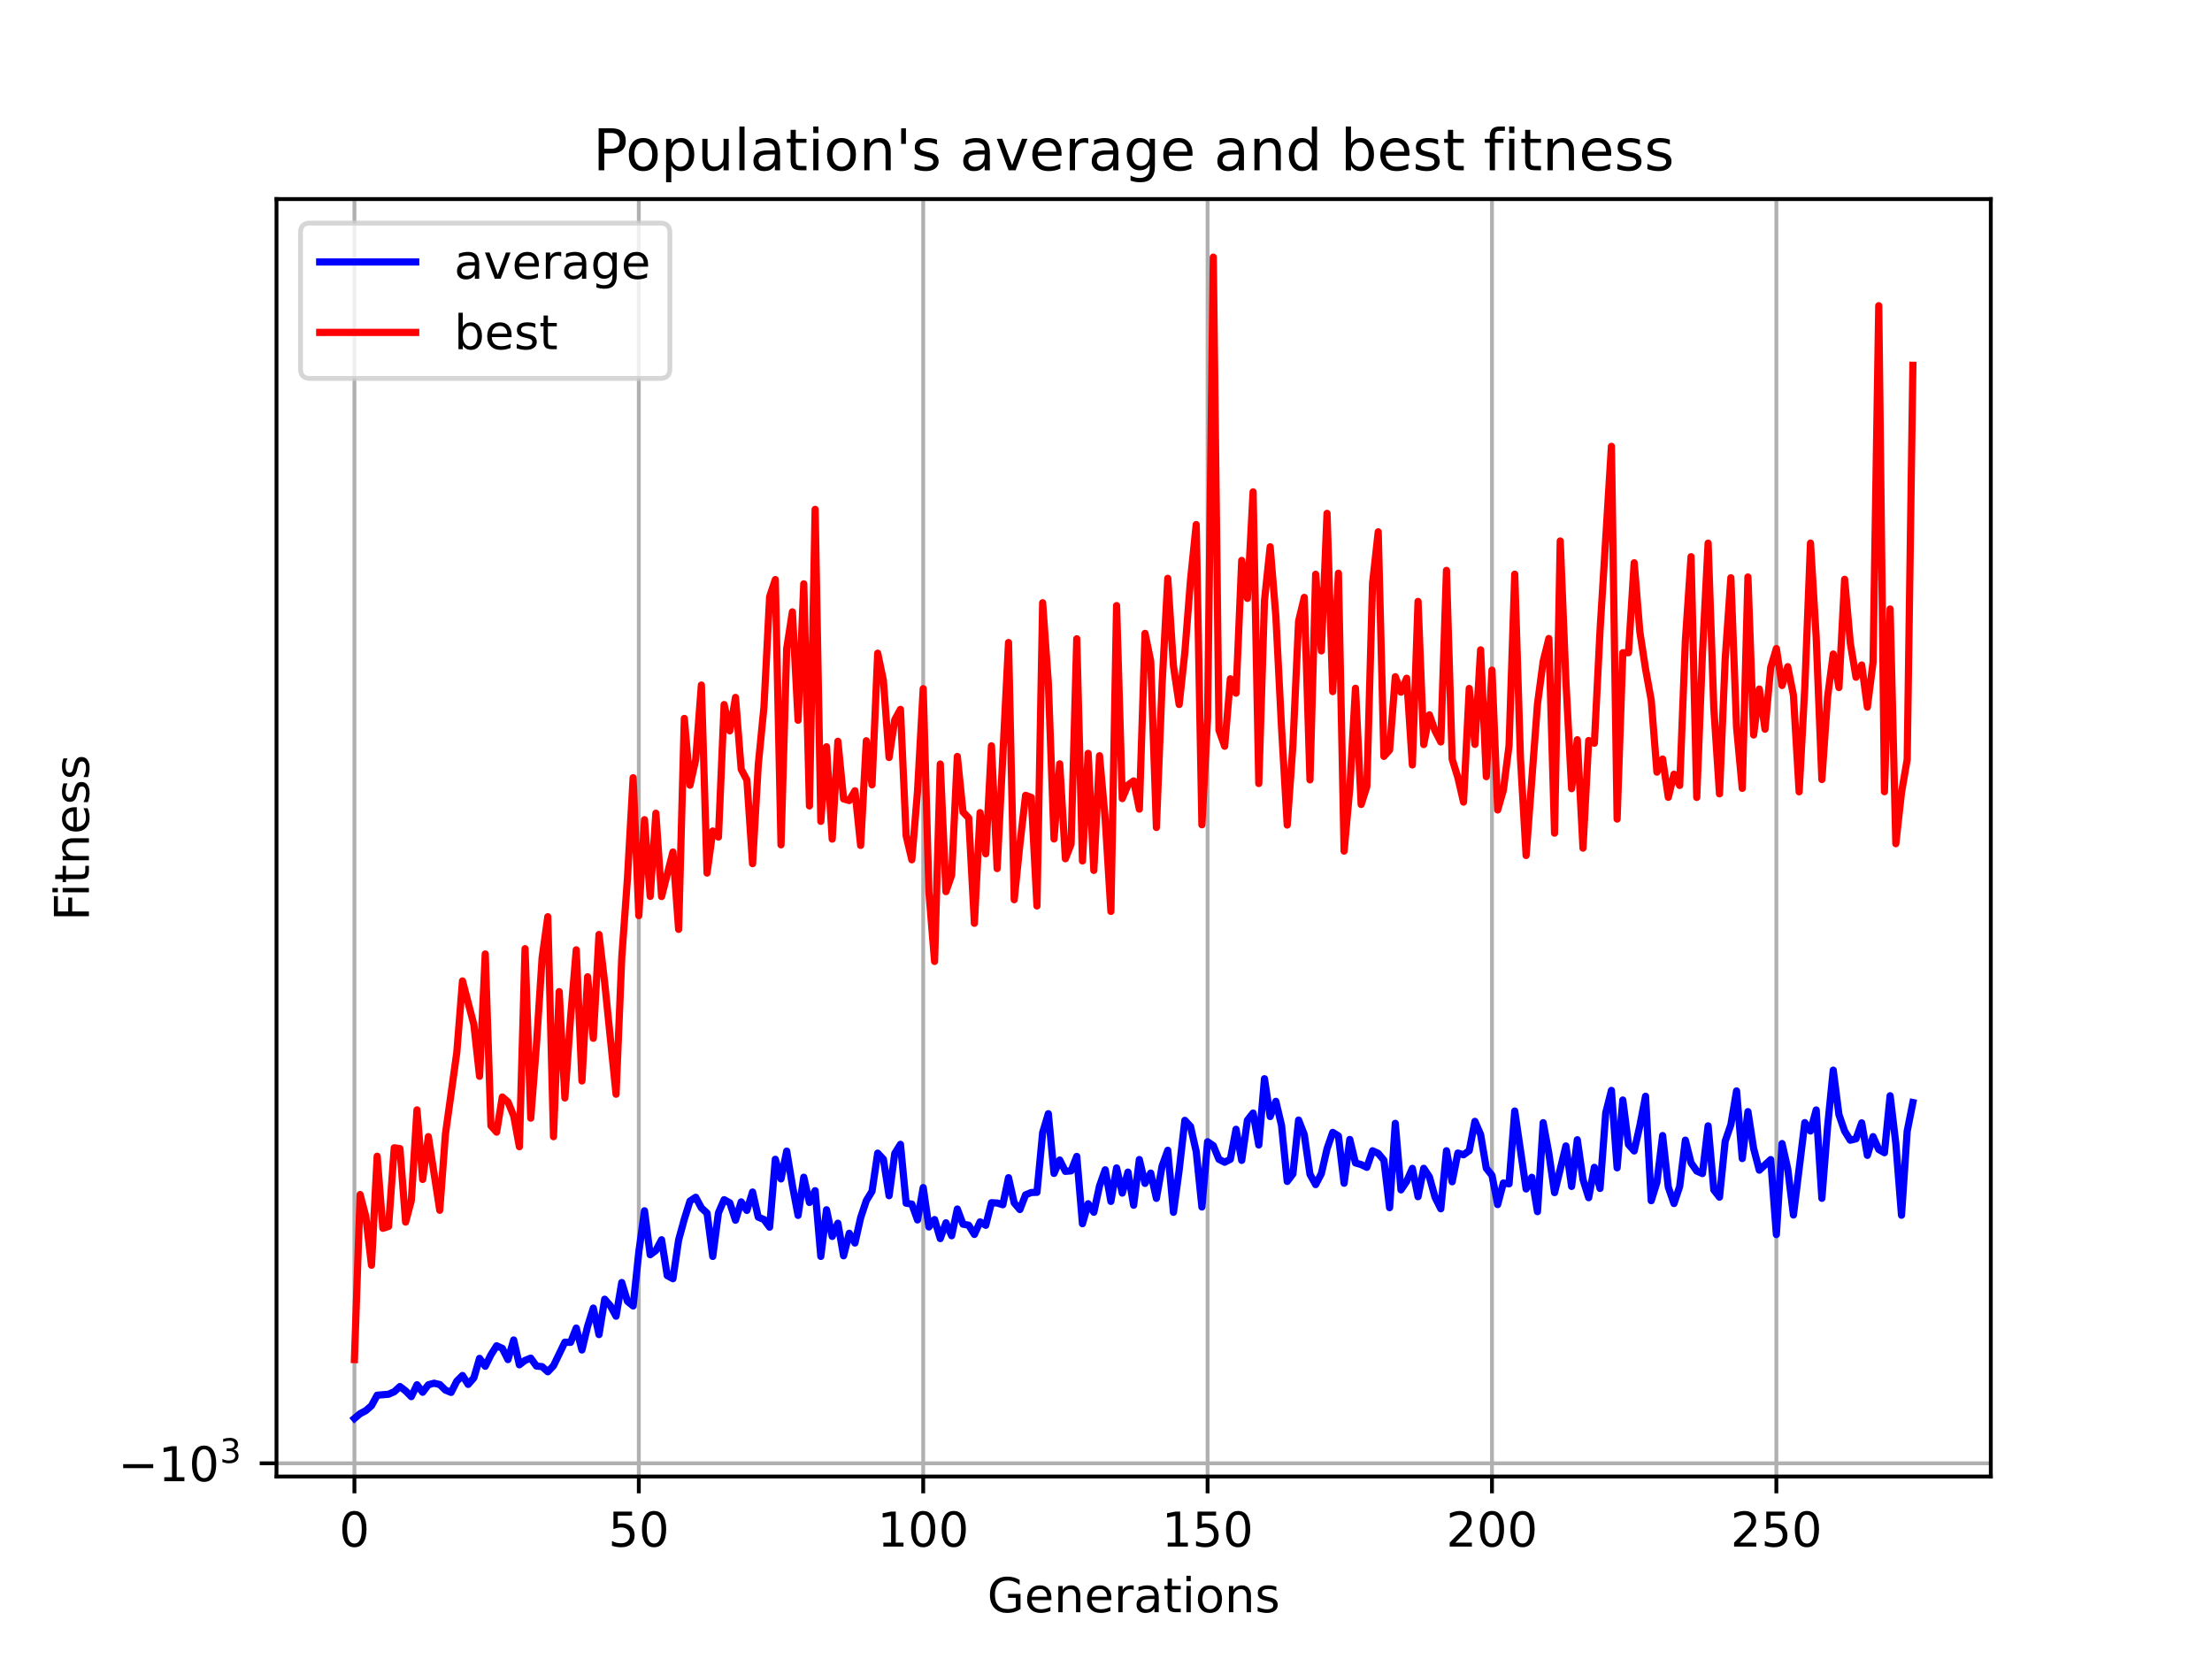 <?xml version="1.0" encoding="utf-8" standalone="no"?>
<!DOCTYPE svg PUBLIC "-//W3C//DTD SVG 1.1//EN"
  "http://www.w3.org/Graphics/SVG/1.1/DTD/svg11.dtd">
<!-- Created with matplotlib (https://matplotlib.org/) -->
<svg height="345.6pt" version="1.1" viewBox="0 0 460.8 345.6" width="460.8pt" xmlns="http://www.w3.org/2000/svg" xmlns:xlink="http://www.w3.org/1999/xlink">
 <defs>
  <style type="text/css">*{stroke-linecap:butt;stroke-linejoin:round;}</style>
 </defs>
 <g id="figure_1">
  <g id="patch_1">
   <path d="M 0 345.6 
L 460.8 345.6 
L 460.8 0 
L 0 0 
z
" style="fill:#ffffff;"/>
  </g>
  <g id="axes_1">
   <g id="patch_2">
    <path d="M 57.6 307.584 
L 414.72 307.584 
L 414.72 41.472 
L 57.6 41.472 
z
" style="fill:#ffffff;"/>
   </g>
   <g id="matplotlib.axis_1">
    <g id="xtick_1">
     <g id="line2d_1">
      <path clip-path="url(#pd2e1ad44b9)" d="M 73.833 307.584 
L 73.833 41.472 
" style="fill:none;stroke:#b0b0b0;stroke-linecap:square;stroke-width:0.8;"/>
     </g>
     <g id="line2d_2">
      <defs>
       <path d="M 0 0 
L 0 3.5 
" id="m1ff44d36e8" style="stroke:#000000;stroke-width:0.8;"/>
      </defs>
      <g>
       <use style="stroke:#000000;stroke-width:0.8;" x="73.833" xlink:href="#m1ff44d36e8" y="307.584"/>
      </g>
     </g>
     <g id="text_1">
      <!-- 0 -->
      <g transform="translate(70.651 322.182)scale(0.1 -0.1)">
       <defs>
        <path d="M 31.781 66.406 
Q 24.172 66.406 20.328 58.906 
Q 16.5 51.422 16.5 36.375 
Q 16.5 21.391 20.328 13.891 
Q 24.172 6.391 31.781 6.391 
Q 39.453 6.391 43.281 13.891 
Q 47.125 21.391 47.125 36.375 
Q 47.125 51.422 43.281 58.906 
Q 39.453 66.406 31.781 66.406 
z
M 31.781 74.219 
Q 44.047 74.219 50.516 64.516 
Q 56.984 54.828 56.984 36.375 
Q 56.984 17.969 50.516 8.266 
Q 44.047 -1.422 31.781 -1.422 
Q 19.531 -1.422 13.062 8.266 
Q 6.594 17.969 6.594 36.375 
Q 6.594 54.828 13.062 64.516 
Q 19.531 74.219 31.781 74.219 
z
" id="DejaVuSans-48"/>
       </defs>
       <use xlink:href="#DejaVuSans-48"/>
      </g>
     </g>
    </g>
    <g id="xtick_2">
     <g id="line2d_3">
      <path clip-path="url(#pd2e1ad44b9)" d="M 133.076 307.584 
L 133.076 41.472 
" style="fill:none;stroke:#b0b0b0;stroke-linecap:square;stroke-width:0.8;"/>
     </g>
     <g id="line2d_4">
      <g>
       <use style="stroke:#000000;stroke-width:0.8;" x="133.076" xlink:href="#m1ff44d36e8" y="307.584"/>
      </g>
     </g>
     <g id="text_2">
      <!-- 50 -->
      <g transform="translate(126.714 322.182)scale(0.1 -0.1)">
       <defs>
        <path d="M 10.797 72.906 
L 49.516 72.906 
L 49.516 64.594 
L 19.828 64.594 
L 19.828 46.734 
Q 21.969 47.469 24.109 47.828 
Q 26.266 48.188 28.422 48.188 
Q 40.625 48.188 47.75 41.5 
Q 54.891 34.812 54.891 23.391 
Q 54.891 11.625 47.562 5.094 
Q 40.234 -1.422 26.906 -1.422 
Q 22.312 -1.422 17.547 -0.641 
Q 12.797 0.141 7.719 1.703 
L 7.719 11.625 
Q 12.109 9.234 16.797 8.062 
Q 21.484 6.891 26.703 6.891 
Q 35.156 6.891 40.078 11.328 
Q 45.016 15.766 45.016 23.391 
Q 45.016 31 40.078 35.438 
Q 35.156 39.891 26.703 39.891 
Q 22.75 39.891 18.812 39.016 
Q 14.891 38.141 10.797 36.281 
z
" id="DejaVuSans-53"/>
       </defs>
       <use xlink:href="#DejaVuSans-53"/>
       <use x="63.623" xlink:href="#DejaVuSans-48"/>
      </g>
     </g>
    </g>
    <g id="xtick_3">
     <g id="line2d_5">
      <path clip-path="url(#pd2e1ad44b9)" d="M 192.32 307.584 
L 192.32 41.472 
" style="fill:none;stroke:#b0b0b0;stroke-linecap:square;stroke-width:0.8;"/>
     </g>
     <g id="line2d_6">
      <g>
       <use style="stroke:#000000;stroke-width:0.8;" x="192.32" xlink:href="#m1ff44d36e8" y="307.584"/>
      </g>
     </g>
     <g id="text_3">
      <!-- 100 -->
      <g transform="translate(182.776 322.182)scale(0.1 -0.1)">
       <defs>
        <path d="M 12.406 8.297 
L 28.516 8.297 
L 28.516 63.922 
L 10.984 60.406 
L 10.984 69.391 
L 28.422 72.906 
L 38.281 72.906 
L 38.281 8.297 
L 54.391 8.297 
L 54.391 0 
L 12.406 0 
z
" id="DejaVuSans-49"/>
       </defs>
       <use xlink:href="#DejaVuSans-49"/>
       <use x="63.623" xlink:href="#DejaVuSans-48"/>
       <use x="127.246" xlink:href="#DejaVuSans-48"/>
      </g>
     </g>
    </g>
    <g id="xtick_4">
     <g id="line2d_7">
      <path clip-path="url(#pd2e1ad44b9)" d="M 251.563 307.584 
L 251.563 41.472 
" style="fill:none;stroke:#b0b0b0;stroke-linecap:square;stroke-width:0.8;"/>
     </g>
     <g id="line2d_8">
      <g>
       <use style="stroke:#000000;stroke-width:0.8;" x="251.563" xlink:href="#m1ff44d36e8" y="307.584"/>
      </g>
     </g>
     <g id="text_4">
      <!-- 150 -->
      <g transform="translate(242.02 322.182)scale(0.1 -0.1)">
       <use xlink:href="#DejaVuSans-49"/>
       <use x="63.623" xlink:href="#DejaVuSans-53"/>
       <use x="127.246" xlink:href="#DejaVuSans-48"/>
      </g>
     </g>
    </g>
    <g id="xtick_5">
     <g id="line2d_9">
      <path clip-path="url(#pd2e1ad44b9)" d="M 310.807 307.584 
L 310.807 41.472 
" style="fill:none;stroke:#b0b0b0;stroke-linecap:square;stroke-width:0.8;"/>
     </g>
     <g id="line2d_10">
      <g>
       <use style="stroke:#000000;stroke-width:0.8;" x="310.807" xlink:href="#m1ff44d36e8" y="307.584"/>
      </g>
     </g>
     <g id="text_5">
      <!-- 200 -->
      <g transform="translate(301.263 322.182)scale(0.1 -0.1)">
       <defs>
        <path d="M 19.188 8.297 
L 53.609 8.297 
L 53.609 0 
L 7.328 0 
L 7.328 8.297 
Q 12.938 14.109 22.625 23.891 
Q 32.328 33.688 34.812 36.531 
Q 39.547 41.844 41.422 45.531 
Q 43.312 49.219 43.312 52.781 
Q 43.312 58.594 39.234 62.25 
Q 35.156 65.922 28.609 65.922 
Q 23.969 65.922 18.812 64.312 
Q 13.672 62.703 7.812 59.422 
L 7.812 69.391 
Q 13.766 71.781 18.938 73 
Q 24.125 74.219 28.422 74.219 
Q 39.75 74.219 46.484 68.547 
Q 53.219 62.891 53.219 53.422 
Q 53.219 48.922 51.531 44.891 
Q 49.859 40.875 45.406 35.406 
Q 44.188 33.984 37.641 27.219 
Q 31.109 20.453 19.188 8.297 
z
" id="DejaVuSans-50"/>
       </defs>
       <use xlink:href="#DejaVuSans-50"/>
       <use x="63.623" xlink:href="#DejaVuSans-48"/>
       <use x="127.246" xlink:href="#DejaVuSans-48"/>
      </g>
     </g>
    </g>
    <g id="xtick_6">
     <g id="line2d_11">
      <path clip-path="url(#pd2e1ad44b9)" d="M 370.05 307.584 
L 370.05 41.472 
" style="fill:none;stroke:#b0b0b0;stroke-linecap:square;stroke-width:0.8;"/>
     </g>
     <g id="line2d_12">
      <g>
       <use style="stroke:#000000;stroke-width:0.8;" x="370.05" xlink:href="#m1ff44d36e8" y="307.584"/>
      </g>
     </g>
     <g id="text_6">
      <!-- 250 -->
      <g transform="translate(360.507 322.182)scale(0.1 -0.1)">
       <use xlink:href="#DejaVuSans-50"/>
       <use x="63.623" xlink:href="#DejaVuSans-53"/>
       <use x="127.246" xlink:href="#DejaVuSans-48"/>
      </g>
     </g>
    </g>
    <g id="text_7">
     <!-- Generations -->
     <g transform="translate(205.662 335.861)scale(0.1 -0.1)">
      <defs>
       <path d="M 59.516 10.406 
L 59.516 29.984 
L 43.406 29.984 
L 43.406 38.094 
L 69.281 38.094 
L 69.281 6.781 
Q 63.578 2.734 56.688 0.656 
Q 49.812 -1.422 42 -1.422 
Q 24.906 -1.422 15.25 8.562 
Q 5.609 18.562 5.609 36.375 
Q 5.609 54.25 15.25 64.234 
Q 24.906 74.219 42 74.219 
Q 49.125 74.219 55.547 72.453 
Q 61.969 70.703 67.391 67.281 
L 67.391 56.781 
Q 61.922 61.422 55.766 63.766 
Q 49.609 66.109 42.828 66.109 
Q 29.438 66.109 22.719 58.641 
Q 16.016 51.172 16.016 36.375 
Q 16.016 21.625 22.719 14.156 
Q 29.438 6.688 42.828 6.688 
Q 48.047 6.688 52.141 7.594 
Q 56.25 8.5 59.516 10.406 
z
" id="DejaVuSans-71"/>
       <path d="M 56.203 29.594 
L 56.203 25.203 
L 14.891 25.203 
Q 15.484 15.922 20.484 11.062 
Q 25.484 6.203 34.422 6.203 
Q 39.594 6.203 44.453 7.469 
Q 49.312 8.734 54.109 11.281 
L 54.109 2.781 
Q 49.266 0.734 44.188 -0.344 
Q 39.109 -1.422 33.891 -1.422 
Q 20.797 -1.422 13.156 6.188 
Q 5.516 13.812 5.516 26.812 
Q 5.516 40.234 12.766 48.109 
Q 20.016 56 32.328 56 
Q 43.359 56 49.781 48.891 
Q 56.203 41.797 56.203 29.594 
z
M 47.219 32.234 
Q 47.125 39.594 43.094 43.984 
Q 39.062 48.391 32.422 48.391 
Q 24.906 48.391 20.391 44.141 
Q 15.875 39.891 15.188 32.172 
z
" id="DejaVuSans-101"/>
       <path d="M 54.891 33.016 
L 54.891 0 
L 45.906 0 
L 45.906 32.719 
Q 45.906 40.484 42.875 44.328 
Q 39.844 48.188 33.797 48.188 
Q 26.516 48.188 22.312 43.547 
Q 18.109 38.922 18.109 30.906 
L 18.109 0 
L 9.078 0 
L 9.078 54.688 
L 18.109 54.688 
L 18.109 46.188 
Q 21.344 51.125 25.703 53.562 
Q 30.078 56 35.797 56 
Q 45.219 56 50.047 50.172 
Q 54.891 44.344 54.891 33.016 
z
" id="DejaVuSans-110"/>
       <path d="M 41.109 46.297 
Q 39.594 47.172 37.812 47.578 
Q 36.031 48 33.891 48 
Q 26.266 48 22.188 43.047 
Q 18.109 38.094 18.109 28.812 
L 18.109 0 
L 9.078 0 
L 9.078 54.688 
L 18.109 54.688 
L 18.109 46.188 
Q 20.953 51.172 25.484 53.578 
Q 30.031 56 36.531 56 
Q 37.453 56 38.578 55.875 
Q 39.703 55.766 41.062 55.516 
z
" id="DejaVuSans-114"/>
       <path d="M 34.281 27.484 
Q 23.391 27.484 19.188 25 
Q 14.984 22.516 14.984 16.5 
Q 14.984 11.719 18.141 8.906 
Q 21.297 6.109 26.703 6.109 
Q 34.188 6.109 38.703 11.406 
Q 43.219 16.703 43.219 25.484 
L 43.219 27.484 
z
M 52.203 31.203 
L 52.203 0 
L 43.219 0 
L 43.219 8.297 
Q 40.141 3.328 35.547 0.953 
Q 30.953 -1.422 24.312 -1.422 
Q 15.922 -1.422 10.953 3.297 
Q 6 8.016 6 15.922 
Q 6 25.141 12.172 29.828 
Q 18.359 34.516 30.609 34.516 
L 43.219 34.516 
L 43.219 35.406 
Q 43.219 41.609 39.141 45 
Q 35.062 48.391 27.688 48.391 
Q 23 48.391 18.547 47.266 
Q 14.109 46.141 10.016 43.891 
L 10.016 52.203 
Q 14.938 54.109 19.578 55.047 
Q 24.219 56 28.609 56 
Q 40.484 56 46.344 49.844 
Q 52.203 43.703 52.203 31.203 
z
" id="DejaVuSans-97"/>
       <path d="M 18.312 70.219 
L 18.312 54.688 
L 36.812 54.688 
L 36.812 47.703 
L 18.312 47.703 
L 18.312 18.016 
Q 18.312 11.328 20.141 9.422 
Q 21.969 7.516 27.594 7.516 
L 36.812 7.516 
L 36.812 0 
L 27.594 0 
Q 17.188 0 13.234 3.875 
Q 9.281 7.766 9.281 18.016 
L 9.281 47.703 
L 2.688 47.703 
L 2.688 54.688 
L 9.281 54.688 
L 9.281 70.219 
z
" id="DejaVuSans-116"/>
       <path d="M 9.422 54.688 
L 18.406 54.688 
L 18.406 0 
L 9.422 0 
z
M 9.422 75.984 
L 18.406 75.984 
L 18.406 64.594 
L 9.422 64.594 
z
" id="DejaVuSans-105"/>
       <path d="M 30.609 48.391 
Q 23.391 48.391 19.188 42.75 
Q 14.984 37.109 14.984 27.297 
Q 14.984 17.484 19.156 11.844 
Q 23.344 6.203 30.609 6.203 
Q 37.797 6.203 41.984 11.859 
Q 46.188 17.531 46.188 27.297 
Q 46.188 37.016 41.984 42.703 
Q 37.797 48.391 30.609 48.391 
z
M 30.609 56 
Q 42.328 56 49.016 48.375 
Q 55.719 40.766 55.719 27.297 
Q 55.719 13.875 49.016 6.219 
Q 42.328 -1.422 30.609 -1.422 
Q 18.844 -1.422 12.172 6.219 
Q 5.516 13.875 5.516 27.297 
Q 5.516 40.766 12.172 48.375 
Q 18.844 56 30.609 56 
z
" id="DejaVuSans-111"/>
       <path d="M 44.281 53.078 
L 44.281 44.578 
Q 40.484 46.531 36.375 47.5 
Q 32.281 48.484 27.875 48.484 
Q 21.188 48.484 17.844 46.438 
Q 14.5 44.391 14.5 40.281 
Q 14.5 37.156 16.891 35.375 
Q 19.281 33.594 26.516 31.984 
L 29.594 31.297 
Q 39.156 29.25 43.188 25.516 
Q 47.219 21.781 47.219 15.094 
Q 47.219 7.469 41.188 3.016 
Q 35.156 -1.422 24.609 -1.422 
Q 20.219 -1.422 15.453 -0.562 
Q 10.688 0.297 5.422 2 
L 5.422 11.281 
Q 10.406 8.688 15.234 7.391 
Q 20.062 6.109 24.812 6.109 
Q 31.156 6.109 34.562 8.281 
Q 37.984 10.453 37.984 14.406 
Q 37.984 18.062 35.516 20.016 
Q 33.062 21.969 24.703 23.781 
L 21.578 24.516 
Q 13.234 26.266 9.516 29.906 
Q 5.812 33.547 5.812 39.891 
Q 5.812 47.609 11.281 51.797 
Q 16.75 56 26.812 56 
Q 31.781 56 36.172 55.266 
Q 40.578 54.547 44.281 53.078 
z
" id="DejaVuSans-115"/>
      </defs>
      <use xlink:href="#DejaVuSans-71"/>
      <use x="77.49" xlink:href="#DejaVuSans-101"/>
      <use x="139.014" xlink:href="#DejaVuSans-110"/>
      <use x="202.393" xlink:href="#DejaVuSans-101"/>
      <use x="263.916" xlink:href="#DejaVuSans-114"/>
      <use x="305.029" xlink:href="#DejaVuSans-97"/>
      <use x="366.309" xlink:href="#DejaVuSans-116"/>
      <use x="405.518" xlink:href="#DejaVuSans-105"/>
      <use x="433.301" xlink:href="#DejaVuSans-111"/>
      <use x="494.482" xlink:href="#DejaVuSans-110"/>
      <use x="557.861" xlink:href="#DejaVuSans-115"/>
     </g>
    </g>
   </g>
   <g id="matplotlib.axis_2">
    <g id="ytick_1">
     <g id="line2d_13">
      <path clip-path="url(#pd2e1ad44b9)" d="M 57.6 304.839 
L 414.72 304.839 
" style="fill:none;stroke:#b0b0b0;stroke-linecap:square;stroke-width:0.8;"/>
     </g>
     <g id="line2d_14">
      <defs>
       <path d="M 0 0 
L -3.5 0 
" id="m379276e767" style="stroke:#000000;stroke-width:0.8;"/>
      </defs>
      <g>
       <use style="stroke:#000000;stroke-width:0.8;" x="57.6" xlink:href="#m379276e767" y="304.839"/>
      </g>
     </g>
     <g id="text_8">
      <!-- $\mathdefault{-10^{3}}$ -->
      <g transform="translate(24.6 308.638)scale(0.1 -0.1)">
       <defs>
        <path d="M 10.594 35.5 
L 73.188 35.5 
L 73.188 27.203 
L 10.594 27.203 
z
" id="DejaVuSans-8722"/>
        <path d="M 40.578 39.312 
Q 47.656 37.797 51.625 33 
Q 55.609 28.219 55.609 21.188 
Q 55.609 10.406 48.188 4.484 
Q 40.766 -1.422 27.094 -1.422 
Q 22.516 -1.422 17.656 -0.516 
Q 12.797 0.391 7.625 2.203 
L 7.625 11.719 
Q 11.719 9.328 16.594 8.109 
Q 21.484 6.891 26.812 6.891 
Q 36.078 6.891 40.938 10.547 
Q 45.797 14.203 45.797 21.188 
Q 45.797 27.641 41.281 31.266 
Q 36.766 34.906 28.719 34.906 
L 20.219 34.906 
L 20.219 43.016 
L 29.109 43.016 
Q 36.375 43.016 40.234 45.922 
Q 44.094 48.828 44.094 54.297 
Q 44.094 59.906 40.109 62.906 
Q 36.141 65.922 28.719 65.922 
Q 24.656 65.922 20.016 65.031 
Q 15.375 64.156 9.812 62.312 
L 9.812 71.094 
Q 15.438 72.656 20.344 73.438 
Q 25.25 74.219 29.594 74.219 
Q 40.828 74.219 47.359 69.109 
Q 53.906 64.016 53.906 55.328 
Q 53.906 49.266 50.438 45.094 
Q 46.969 40.922 40.578 39.312 
z
" id="DejaVuSans-51"/>
       </defs>
       <use transform="translate(0 0.766)" xlink:href="#DejaVuSans-8722"/>
       <use transform="translate(83.789 0.766)" xlink:href="#DejaVuSans-49"/>
       <use transform="translate(147.412 0.766)" xlink:href="#DejaVuSans-48"/>
       <use transform="translate(211.992 39.047)scale(0.7)" xlink:href="#DejaVuSans-51"/>
      </g>
     </g>
    </g>
    <g id="text_9">
     <!-- Fitness -->
     <g transform="translate(18.52 191.845)rotate(-90)scale(0.1 -0.1)">
      <defs>
       <path d="M 9.812 72.906 
L 51.703 72.906 
L 51.703 64.594 
L 19.672 64.594 
L 19.672 43.109 
L 48.578 43.109 
L 48.578 34.812 
L 19.672 34.812 
L 19.672 0 
L 9.812 0 
z
" id="DejaVuSans-70"/>
      </defs>
      <use xlink:href="#DejaVuSans-70"/>
      <use x="50.27" xlink:href="#DejaVuSans-105"/>
      <use x="78.053" xlink:href="#DejaVuSans-116"/>
      <use x="117.262" xlink:href="#DejaVuSans-110"/>
      <use x="180.641" xlink:href="#DejaVuSans-101"/>
      <use x="242.164" xlink:href="#DejaVuSans-115"/>
      <use x="294.264" xlink:href="#DejaVuSans-115"/>
     </g>
    </g>
   </g>
   <g id="line2d_15">
    <path clip-path="url(#pd2e1ad44b9)" d="M 73.833 295.488 
L 75.018 294.492 
L 76.202 293.868 
L 77.387 292.831 
L 78.572 290.647 
L 80.942 290.448 
L 82.127 289.924 
L 83.312 288.837 
L 84.497 289.751 
L 85.681 290.945 
L 86.866 288.468 
L 88.051 290.033 
L 89.236 288.475 
L 90.421 288.148 
L 91.606 288.421 
L 92.791 289.581 
L 93.976 290.063 
L 95.16 287.719 
L 96.345 286.54 
L 97.53 288.395 
L 98.715 287.034 
L 99.9 282.971 
L 101.085 284.621 
L 102.27 282.232 
L 103.454 280.352 
L 104.639 280.882 
L 105.824 283.226 
L 107.009 279.137 
L 108.194 284.315 
L 109.379 283.395 
L 110.564 282.922 
L 111.749 284.571 
L 112.933 284.698 
L 114.118 285.767 
L 115.303 284.516 
L 117.673 279.6 
L 118.858 279.644 
L 120.043 276.662 
L 121.228 281.225 
L 122.412 276.29 
L 123.597 272.499 
L 124.782 278.024 
L 125.967 270.652 
L 127.152 272.023 
L 128.337 274.191 
L 129.522 267.172 
L 130.707 271.077 
L 131.891 272.059 
L 133.076 260.816 
L 134.261 252.229 
L 135.446 261.385 
L 136.631 260.5 
L 137.816 258.266 
L 139.001 265.735 
L 140.185 266.383 
L 141.37 258.3 
L 142.555 253.977 
L 143.74 250.197 
L 144.925 249.412 
L 146.11 251.628 
L 147.295 252.723 
L 148.48 261.738 
L 149.664 252.658 
L 150.849 249.918 
L 152.034 250.572 
L 153.219 254.192 
L 154.404 250.373 
L 155.589 252.153 
L 156.774 248.322 
L 157.959 253.551 
L 159.143 254.042 
L 160.328 255.643 
L 161.513 241.5 
L 162.698 245.592 
L 163.883 239.797 
L 165.068 246.95 
L 166.253 253.187 
L 167.438 245.236 
L 168.622 250.498 
L 169.807 248.04 
L 170.992 261.73 
L 172.177 252.014 
L 173.362 257.574 
L 174.547 254.816 
L 175.732 261.603 
L 176.916 256.909 
L 178.101 258.945 
L 179.286 253.682 
L 180.471 250.111 
L 181.656 248.173 
L 182.841 240.218 
L 184.026 241.496 
L 185.211 249.088 
L 186.395 240.293 
L 187.58 238.386 
L 188.765 250.645 
L 189.95 250.837 
L 191.135 254.129 
L 192.32 247.395 
L 193.505 255.6 
L 194.69 254.057 
L 195.874 258.021 
L 197.059 254.733 
L 198.244 257.427 
L 199.429 251.864 
L 200.614 255.022 
L 201.799 255.236 
L 202.984 257.157 
L 204.168 254.537 
L 205.353 255.25 
L 206.538 250.549 
L 207.723 250.609 
L 208.908 250.968 
L 210.093 245.334 
L 211.278 250.58 
L 212.463 251.973 
L 213.647 248.905 
L 214.832 248.42 
L 216.017 248.385 
L 217.202 235.959 
L 218.387 232.004 
L 219.572 244.443 
L 220.757 241.649 
L 221.942 244.015 
L 223.126 243.912 
L 224.311 240.897 
L 225.496 254.924 
L 226.681 250.757 
L 227.866 252.535 
L 229.051 247.057 
L 230.236 243.694 
L 231.421 250.272 
L 232.605 243.3 
L 233.79 248.542 
L 234.975 244.17 
L 236.16 251.075 
L 237.345 241.554 
L 238.53 246.528 
L 239.715 244.375 
L 240.899 249.641 
L 242.084 242.919 
L 243.269 239.627 
L 244.454 252.543 
L 245.639 243.768 
L 246.824 233.388 
L 248.009 234.672 
L 249.194 239.893 
L 250.378 251.439 
L 251.563 237.848 
L 252.748 238.66 
L 253.933 241.509 
L 255.118 242.111 
L 256.303 241.498 
L 257.488 235.25 
L 258.673 241.727 
L 259.857 233.367 
L 261.042 231.864 
L 262.227 238.527 
L 263.412 224.717 
L 264.597 232.597 
L 265.782 229.43 
L 266.967 234.444 
L 268.152 246.115 
L 269.336 244.545 
L 270.521 233.329 
L 271.706 236.371 
L 272.891 244.623 
L 274.076 246.774 
L 275.261 244.494 
L 276.446 239.319 
L 277.63 235.896 
L 278.815 236.637 
L 280 246.493 
L 281.185 237.368 
L 282.37 242.257 
L 283.555 242.605 
L 284.74 243.177 
L 285.925 239.729 
L 287.109 240.276 
L 288.294 241.7 
L 289.479 251.581 
L 290.664 234.015 
L 291.849 247.872 
L 293.034 246.105 
L 294.219 243.388 
L 295.404 249.296 
L 296.588 243.381 
L 297.773 245.174 
L 298.958 249.432 
L 300.143 251.815 
L 301.328 239.72 
L 302.513 246.186 
L 303.698 240.201 
L 304.882 240.564 
L 306.067 239.7 
L 307.252 233.6 
L 308.437 236.339 
L 309.622 243.359 
L 310.807 244.849 
L 311.992 250.937 
L 313.177 246.439 
L 314.361 246.619 
L 315.546 231.447 
L 317.916 247.683 
L 319.101 245.256 
L 320.286 252.407 
L 321.471 233.879 
L 322.656 240.294 
L 323.84 248.443 
L 326.21 238.724 
L 327.395 247.153 
L 328.58 237.43 
L 329.765 245.69 
L 330.95 249.499 
L 332.135 243.176 
L 333.319 247.574 
L 334.504 231.827 
L 335.689 227.152 
L 336.874 243.283 
L 338.059 229.152 
L 339.244 238.409 
L 340.429 239.764 
L 341.613 234.499 
L 342.798 228.369 
L 343.983 250.128 
L 345.168 246.298 
L 346.353 236.558 
L 347.538 247.302 
L 348.723 250.718 
L 349.908 247.16 
L 351.092 237.517 
L 352.277 242.241 
L 353.462 243.953 
L 354.647 244.472 
L 355.832 234.532 
L 357.017 247.875 
L 358.202 249.393 
L 359.387 237.732 
L 360.571 234.286 
L 361.756 227.259 
L 362.941 241.353 
L 364.126 231.573 
L 365.311 239.244 
L 366.496 243.77 
L 368.866 241.563 
L 370.05 257.178 
L 371.235 238.225 
L 372.42 243.513 
L 373.605 253.109 
L 375.975 233.859 
L 377.16 235.61 
L 378.344 231.223 
L 379.529 249.633 
L 380.714 234.741 
L 381.899 222.931 
L 383.084 232.191 
L 384.269 235.622 
L 385.454 237.527 
L 386.639 237.24 
L 387.823 233.912 
L 389.008 240.683 
L 390.193 236.781 
L 391.378 239.454 
L 392.563 240.131 
L 393.748 228.263 
L 394.933 238.184 
L 396.118 253.155 
L 397.302 235.643 
L 398.487 229.679 
L 398.487 229.679 
" style="fill:none;stroke:#0000ff;stroke-linecap:square;stroke-width:1.5;"/>
   </g>
   <g id="line2d_16">
    <path clip-path="url(#pd2e1ad44b9)" d="M 73.833 283.228 
L 75.018 248.845 
L 76.202 253.42 
L 77.387 263.574 
L 78.572 240.865 
L 79.757 255.875 
L 80.942 255.496 
L 82.127 239.108 
L 83.312 239.278 
L 84.497 254.582 
L 85.681 250.113 
L 86.866 231.205 
L 88.051 245.701 
L 89.236 236.779 
L 91.606 252.119 
L 92.791 236.257 
L 95.16 219.25 
L 96.345 204.347 
L 98.715 213.445 
L 99.9 224.211 
L 101.085 198.731 
L 102.27 234.509 
L 103.454 235.844 
L 104.639 228.523 
L 105.824 229.56 
L 107.009 232.444 
L 108.194 238.882 
L 109.379 197.628 
L 110.564 232.933 
L 111.749 217.75 
L 112.933 199.506 
L 114.118 190.969 
L 115.303 236.792 
L 116.488 206.573 
L 117.673 228.725 
L 118.858 211.99 
L 120.043 197.867 
L 121.228 225.186 
L 122.412 203.477 
L 123.597 216.301 
L 124.782 194.671 
L 125.967 204.713 
L 128.337 227.947 
L 129.522 199.492 
L 130.707 183.02 
L 131.891 162.011 
L 133.076 190.752 
L 134.261 170.753 
L 135.446 186.736 
L 136.631 169.412 
L 137.816 186.767 
L 140.185 177.488 
L 141.37 193.601 
L 142.555 149.662 
L 143.74 163.574 
L 144.925 158.26 
L 146.11 142.705 
L 147.295 181.878 
L 148.48 173.113 
L 149.664 174.374 
L 150.849 146.773 
L 152.034 152.248 
L 153.219 145.282 
L 154.404 160.263 
L 155.589 162.489 
L 156.774 179.919 
L 157.959 159.363 
L 159.143 147.313 
L 160.328 124.306 
L 161.513 120.738 
L 162.698 175.995 
L 163.883 135.122 
L 165.068 127.462 
L 166.253 150.045 
L 167.438 121.622 
L 168.622 167.889 
L 169.807 106.113 
L 170.992 171.101 
L 172.177 155.562 
L 173.362 174.799 
L 174.547 154.424 
L 175.732 166.423 
L 176.916 166.769 
L 178.101 164.731 
L 179.286 176.119 
L 180.471 154.315 
L 181.656 163.491 
L 182.841 136.07 
L 184.026 141.74 
L 185.211 157.805 
L 186.395 149.938 
L 187.58 147.776 
L 188.765 174.097 
L 189.95 179.11 
L 191.135 164.834 
L 192.32 143.466 
L 193.505 185.779 
L 194.69 200.284 
L 195.874 159.162 
L 197.059 185.743 
L 198.244 182.313 
L 199.429 157.581 
L 200.614 169.152 
L 201.799 170.402 
L 202.984 192.338 
L 204.168 169.287 
L 205.353 177.864 
L 206.538 155.369 
L 207.723 180.945 
L 210.093 133.846 
L 211.278 187.425 
L 212.463 175.897 
L 213.647 165.683 
L 214.832 166.113 
L 216.017 188.728 
L 217.202 125.568 
L 218.387 142.274 
L 219.572 174.778 
L 220.757 159.126 
L 221.942 178.893 
L 223.126 175.837 
L 224.311 133.066 
L 225.496 179.355 
L 226.681 156.938 
L 227.866 181.321 
L 229.051 157.432 
L 230.236 170.64 
L 231.421 189.864 
L 232.605 126.155 
L 233.79 166.358 
L 234.975 163.534 
L 236.16 162.682 
L 237.345 168.56 
L 238.53 131.942 
L 239.715 137.711 
L 240.899 172.378 
L 242.084 142.528 
L 243.269 120.48 
L 244.454 138.795 
L 245.639 146.761 
L 246.824 135.91 
L 248.009 120.79 
L 249.194 109.276 
L 250.378 171.82 
L 251.563 149.568 
L 252.748 53.568 
L 253.933 152.092 
L 255.118 155.455 
L 256.303 141.408 
L 257.488 144.405 
L 258.673 116.748 
L 259.857 124.656 
L 261.042 102.463 
L 262.227 163.221 
L 263.412 125.12 
L 264.597 113.904 
L 265.782 128.362 
L 266.967 151.596 
L 268.152 171.875 
L 269.336 155.257 
L 270.521 129.391 
L 271.706 124.442 
L 272.891 162.46 
L 274.076 119.625 
L 275.261 135.595 
L 276.446 106.944 
L 277.63 144.075 
L 278.815 119.409 
L 280 177.299 
L 281.185 164.245 
L 282.37 143.374 
L 283.555 167.589 
L 284.74 163.847 
L 285.925 121.531 
L 287.109 110.791 
L 288.294 157.569 
L 289.479 156.225 
L 290.664 140.972 
L 291.849 144.198 
L 293.034 141.288 
L 294.219 159.352 
L 295.404 125.284 
L 296.588 155.11 
L 297.773 148.913 
L 298.958 152.265 
L 300.143 154.565 
L 301.328 118.82 
L 302.513 158.137 
L 303.698 161.97 
L 304.882 167.094 
L 306.067 143.417 
L 307.252 155.072 
L 308.437 135.376 
L 309.622 161.796 
L 310.807 139.596 
L 311.992 168.734 
L 313.177 164.599 
L 314.361 155.344 
L 315.546 119.616 
L 316.731 157.806 
L 317.916 178.211 
L 320.286 146.666 
L 321.471 137.773 
L 322.656 133.01 
L 323.84 173.563 
L 325.025 112.696 
L 326.21 141.982 
L 327.395 164.29 
L 328.58 154.101 
L 329.765 176.681 
L 330.95 154.263 
L 332.135 154.825 
L 333.319 131.317 
L 335.689 92.982 
L 336.874 170.624 
L 338.059 135.976 
L 339.244 135.976 
L 340.429 117.239 
L 341.613 131.631 
L 342.798 139.366 
L 343.983 145.887 
L 345.168 160.85 
L 346.353 158.118 
L 347.538 166.098 
L 348.723 161.279 
L 349.908 163.624 
L 351.092 133.453 
L 352.277 115.97 
L 353.462 166.119 
L 354.647 136.19 
L 355.832 113.147 
L 357.017 147.529 
L 358.202 165.375 
L 359.387 137.304 
L 360.571 120.357 
L 361.756 151.498 
L 362.941 164.232 
L 364.126 120.193 
L 365.311 153.112 
L 366.496 143.541 
L 367.681 151.907 
L 368.866 139.058 
L 370.05 135.105 
L 371.235 142.801 
L 372.42 138.877 
L 373.605 144.833 
L 374.79 164.946 
L 375.975 143.161 
L 377.16 113.133 
L 378.344 132.733 
L 379.529 162.388 
L 380.714 145.234 
L 381.899 136.243 
L 383.084 143.227 
L 384.269 120.684 
L 385.454 133.981 
L 386.639 141.085 
L 387.823 138.529 
L 389.008 147.31 
L 390.193 137.947 
L 391.378 63.684 
L 392.563 164.924 
L 393.748 126.863 
L 394.933 175.755 
L 396.118 165.124 
L 397.302 158.226 
L 398.487 76.101 
L 398.487 76.101 
" style="fill:none;stroke:#ff0000;stroke-linecap:square;stroke-width:1.5;"/>
   </g>
   <g id="patch_3">
    <path d="M 57.6 307.584 
L 57.6 41.472 
" style="fill:none;stroke:#000000;stroke-linecap:square;stroke-linejoin:miter;stroke-width:0.8;"/>
   </g>
   <g id="patch_4">
    <path d="M 414.72 307.584 
L 414.72 41.472 
" style="fill:none;stroke:#000000;stroke-linecap:square;stroke-linejoin:miter;stroke-width:0.8;"/>
   </g>
   <g id="patch_5">
    <path d="M 57.6 307.584 
L 414.72 307.584 
" style="fill:none;stroke:#000000;stroke-linecap:square;stroke-linejoin:miter;stroke-width:0.8;"/>
   </g>
   <g id="patch_6">
    <path d="M 57.6 41.472 
L 414.72 41.472 
" style="fill:none;stroke:#000000;stroke-linecap:square;stroke-linejoin:miter;stroke-width:0.8;"/>
   </g>
   <g id="text_10">
    <!-- Population's average and best fitness -->
    <g transform="translate(123.53 35.472)scale(0.12 -0.12)">
     <defs>
      <path d="M 19.672 64.797 
L 19.672 37.406 
L 32.078 37.406 
Q 38.969 37.406 42.719 40.969 
Q 46.484 44.531 46.484 51.125 
Q 46.484 57.672 42.719 61.234 
Q 38.969 64.797 32.078 64.797 
z
M 9.812 72.906 
L 32.078 72.906 
Q 44.344 72.906 50.609 67.359 
Q 56.891 61.812 56.891 51.125 
Q 56.891 40.328 50.609 34.812 
Q 44.344 29.297 32.078 29.297 
L 19.672 29.297 
L 19.672 0 
L 9.812 0 
z
" id="DejaVuSans-80"/>
      <path d="M 18.109 8.203 
L 18.109 -20.797 
L 9.078 -20.797 
L 9.078 54.688 
L 18.109 54.688 
L 18.109 46.391 
Q 20.953 51.266 25.266 53.625 
Q 29.594 56 35.594 56 
Q 45.562 56 51.781 48.094 
Q 58.016 40.188 58.016 27.297 
Q 58.016 14.406 51.781 6.484 
Q 45.562 -1.422 35.594 -1.422 
Q 29.594 -1.422 25.266 0.953 
Q 20.953 3.328 18.109 8.203 
z
M 48.688 27.297 
Q 48.688 37.203 44.609 42.844 
Q 40.531 48.484 33.406 48.484 
Q 26.266 48.484 22.188 42.844 
Q 18.109 37.203 18.109 27.297 
Q 18.109 17.391 22.188 11.75 
Q 26.266 6.109 33.406 6.109 
Q 40.531 6.109 44.609 11.75 
Q 48.688 17.391 48.688 27.297 
z
" id="DejaVuSans-112"/>
      <path d="M 8.5 21.578 
L 8.5 54.688 
L 17.484 54.688 
L 17.484 21.922 
Q 17.484 14.156 20.5 10.266 
Q 23.531 6.391 29.594 6.391 
Q 36.859 6.391 41.078 11.031 
Q 45.312 15.672 45.312 23.688 
L 45.312 54.688 
L 54.297 54.688 
L 54.297 0 
L 45.312 0 
L 45.312 8.406 
Q 42.047 3.422 37.719 1 
Q 33.406 -1.422 27.688 -1.422 
Q 18.266 -1.422 13.375 4.438 
Q 8.5 10.297 8.5 21.578 
z
M 31.109 56 
z
" id="DejaVuSans-117"/>
      <path d="M 9.422 75.984 
L 18.406 75.984 
L 18.406 0 
L 9.422 0 
z
" id="DejaVuSans-108"/>
      <path d="M 17.922 72.906 
L 17.922 45.797 
L 9.625 45.797 
L 9.625 72.906 
z
" id="DejaVuSans-39"/>
      <path id="DejaVuSans-32"/>
      <path d="M 2.984 54.688 
L 12.5 54.688 
L 29.594 8.797 
L 46.688 54.688 
L 56.203 54.688 
L 35.688 0 
L 23.484 0 
z
" id="DejaVuSans-118"/>
      <path d="M 45.406 27.984 
Q 45.406 37.75 41.375 43.109 
Q 37.359 48.484 30.078 48.484 
Q 22.859 48.484 18.828 43.109 
Q 14.797 37.75 14.797 27.984 
Q 14.797 18.266 18.828 12.891 
Q 22.859 7.516 30.078 7.516 
Q 37.359 7.516 41.375 12.891 
Q 45.406 18.266 45.406 27.984 
z
M 54.391 6.781 
Q 54.391 -7.172 48.188 -13.984 
Q 42 -20.797 29.203 -20.797 
Q 24.469 -20.797 20.266 -20.094 
Q 16.062 -19.391 12.109 -17.922 
L 12.109 -9.188 
Q 16.062 -11.328 19.922 -12.344 
Q 23.781 -13.375 27.781 -13.375 
Q 36.625 -13.375 41.016 -8.766 
Q 45.406 -4.156 45.406 5.172 
L 45.406 9.625 
Q 42.625 4.781 38.281 2.391 
Q 33.938 0 27.875 0 
Q 17.828 0 11.672 7.656 
Q 5.516 15.328 5.516 27.984 
Q 5.516 40.672 11.672 48.328 
Q 17.828 56 27.875 56 
Q 33.938 56 38.281 53.609 
Q 42.625 51.219 45.406 46.391 
L 45.406 54.688 
L 54.391 54.688 
z
" id="DejaVuSans-103"/>
      <path d="M 45.406 46.391 
L 45.406 75.984 
L 54.391 75.984 
L 54.391 0 
L 45.406 0 
L 45.406 8.203 
Q 42.578 3.328 38.25 0.953 
Q 33.938 -1.422 27.875 -1.422 
Q 17.969 -1.422 11.734 6.484 
Q 5.516 14.406 5.516 27.297 
Q 5.516 40.188 11.734 48.094 
Q 17.969 56 27.875 56 
Q 33.938 56 38.25 53.625 
Q 42.578 51.266 45.406 46.391 
z
M 14.797 27.297 
Q 14.797 17.391 18.875 11.75 
Q 22.953 6.109 30.078 6.109 
Q 37.203 6.109 41.297 11.75 
Q 45.406 17.391 45.406 27.297 
Q 45.406 37.203 41.297 42.844 
Q 37.203 48.484 30.078 48.484 
Q 22.953 48.484 18.875 42.844 
Q 14.797 37.203 14.797 27.297 
z
" id="DejaVuSans-100"/>
      <path d="M 48.688 27.297 
Q 48.688 37.203 44.609 42.844 
Q 40.531 48.484 33.406 48.484 
Q 26.266 48.484 22.188 42.844 
Q 18.109 37.203 18.109 27.297 
Q 18.109 17.391 22.188 11.75 
Q 26.266 6.109 33.406 6.109 
Q 40.531 6.109 44.609 11.75 
Q 48.688 17.391 48.688 27.297 
z
M 18.109 46.391 
Q 20.953 51.266 25.266 53.625 
Q 29.594 56 35.594 56 
Q 45.562 56 51.781 48.094 
Q 58.016 40.188 58.016 27.297 
Q 58.016 14.406 51.781 6.484 
Q 45.562 -1.422 35.594 -1.422 
Q 29.594 -1.422 25.266 0.953 
Q 20.953 3.328 18.109 8.203 
L 18.109 0 
L 9.078 0 
L 9.078 75.984 
L 18.109 75.984 
z
" id="DejaVuSans-98"/>
      <path d="M 37.109 75.984 
L 37.109 68.5 
L 28.516 68.5 
Q 23.688 68.5 21.797 66.547 
Q 19.922 64.594 19.922 59.516 
L 19.922 54.688 
L 34.719 54.688 
L 34.719 47.703 
L 19.922 47.703 
L 19.922 0 
L 10.891 0 
L 10.891 47.703 
L 2.297 47.703 
L 2.297 54.688 
L 10.891 54.688 
L 10.891 58.5 
Q 10.891 67.625 15.141 71.797 
Q 19.391 75.984 28.609 75.984 
z
" id="DejaVuSans-102"/>
     </defs>
     <use xlink:href="#DejaVuSans-80"/>
     <use x="56.678" xlink:href="#DejaVuSans-111"/>
     <use x="117.859" xlink:href="#DejaVuSans-112"/>
     <use x="181.336" xlink:href="#DejaVuSans-117"/>
     <use x="244.715" xlink:href="#DejaVuSans-108"/>
     <use x="272.498" xlink:href="#DejaVuSans-97"/>
     <use x="333.777" xlink:href="#DejaVuSans-116"/>
     <use x="372.986" xlink:href="#DejaVuSans-105"/>
     <use x="400.77" xlink:href="#DejaVuSans-111"/>
     <use x="461.951" xlink:href="#DejaVuSans-110"/>
     <use x="525.33" xlink:href="#DejaVuSans-39"/>
     <use x="552.82" xlink:href="#DejaVuSans-115"/>
     <use x="604.92" xlink:href="#DejaVuSans-32"/>
     <use x="636.707" xlink:href="#DejaVuSans-97"/>
     <use x="697.986" xlink:href="#DejaVuSans-118"/>
     <use x="757.166" xlink:href="#DejaVuSans-101"/>
     <use x="818.689" xlink:href="#DejaVuSans-114"/>
     <use x="859.803" xlink:href="#DejaVuSans-97"/>
     <use x="921.082" xlink:href="#DejaVuSans-103"/>
     <use x="984.559" xlink:href="#DejaVuSans-101"/>
     <use x="1046.082" xlink:href="#DejaVuSans-32"/>
     <use x="1077.869" xlink:href="#DejaVuSans-97"/>
     <use x="1139.148" xlink:href="#DejaVuSans-110"/>
     <use x="1202.527" xlink:href="#DejaVuSans-100"/>
     <use x="1266.004" xlink:href="#DejaVuSans-32"/>
     <use x="1297.791" xlink:href="#DejaVuSans-98"/>
     <use x="1361.268" xlink:href="#DejaVuSans-101"/>
     <use x="1422.791" xlink:href="#DejaVuSans-115"/>
     <use x="1474.891" xlink:href="#DejaVuSans-116"/>
     <use x="1514.1" xlink:href="#DejaVuSans-32"/>
     <use x="1545.887" xlink:href="#DejaVuSans-102"/>
     <use x="1581.092" xlink:href="#DejaVuSans-105"/>
     <use x="1608.875" xlink:href="#DejaVuSans-116"/>
     <use x="1648.084" xlink:href="#DejaVuSans-110"/>
     <use x="1711.463" xlink:href="#DejaVuSans-101"/>
     <use x="1772.986" xlink:href="#DejaVuSans-115"/>
     <use x="1825.086" xlink:href="#DejaVuSans-115"/>
    </g>
   </g>
   <g id="legend_1">
    <g id="patch_7">
     <path d="M 64.6 78.828 
L 137.541 78.828 
Q 139.541 78.828 139.541 76.828 
L 139.541 48.472 
Q 139.541 46.472 137.541 46.472 
L 64.6 46.472 
Q 62.6 46.472 62.6 48.472 
L 62.6 76.828 
Q 62.6 78.828 64.6 78.828 
z
" style="fill:#ffffff;opacity:0.8;stroke:#cccccc;stroke-linejoin:miter;"/>
    </g>
    <g id="line2d_17">
     <path d="M 66.6 54.57 
L 86.6 54.57 
" style="fill:none;stroke:#0000ff;stroke-linecap:square;stroke-width:1.5;"/>
    </g>
    <g id="line2d_18"/>
    <g id="text_11">
     <!-- average -->
     <g transform="translate(94.6 58.07)scale(0.1 -0.1)">
      <use xlink:href="#DejaVuSans-97"/>
      <use x="61.279" xlink:href="#DejaVuSans-118"/>
      <use x="120.459" xlink:href="#DejaVuSans-101"/>
      <use x="181.982" xlink:href="#DejaVuSans-114"/>
      <use x="223.096" xlink:href="#DejaVuSans-97"/>
      <use x="284.375" xlink:href="#DejaVuSans-103"/>
      <use x="347.852" xlink:href="#DejaVuSans-101"/>
     </g>
    </g>
    <g id="line2d_19">
     <path d="M 66.6 69.249 
L 86.6 69.249 
" style="fill:none;stroke:#ff0000;stroke-linecap:square;stroke-width:1.5;"/>
    </g>
    <g id="line2d_20"/>
    <g id="text_12">
     <!-- best -->
     <g transform="translate(94.6 72.749)scale(0.1 -0.1)">
      <use xlink:href="#DejaVuSans-98"/>
      <use x="63.477" xlink:href="#DejaVuSans-101"/>
      <use x="125" xlink:href="#DejaVuSans-115"/>
      <use x="177.1" xlink:href="#DejaVuSans-116"/>
     </g>
    </g>
   </g>
  </g>
 </g>
 <defs>
  <clipPath id="pd2e1ad44b9">
   <rect height="266.112" width="357.12" x="57.6" y="41.472"/>
  </clipPath>
 </defs>
</svg>

